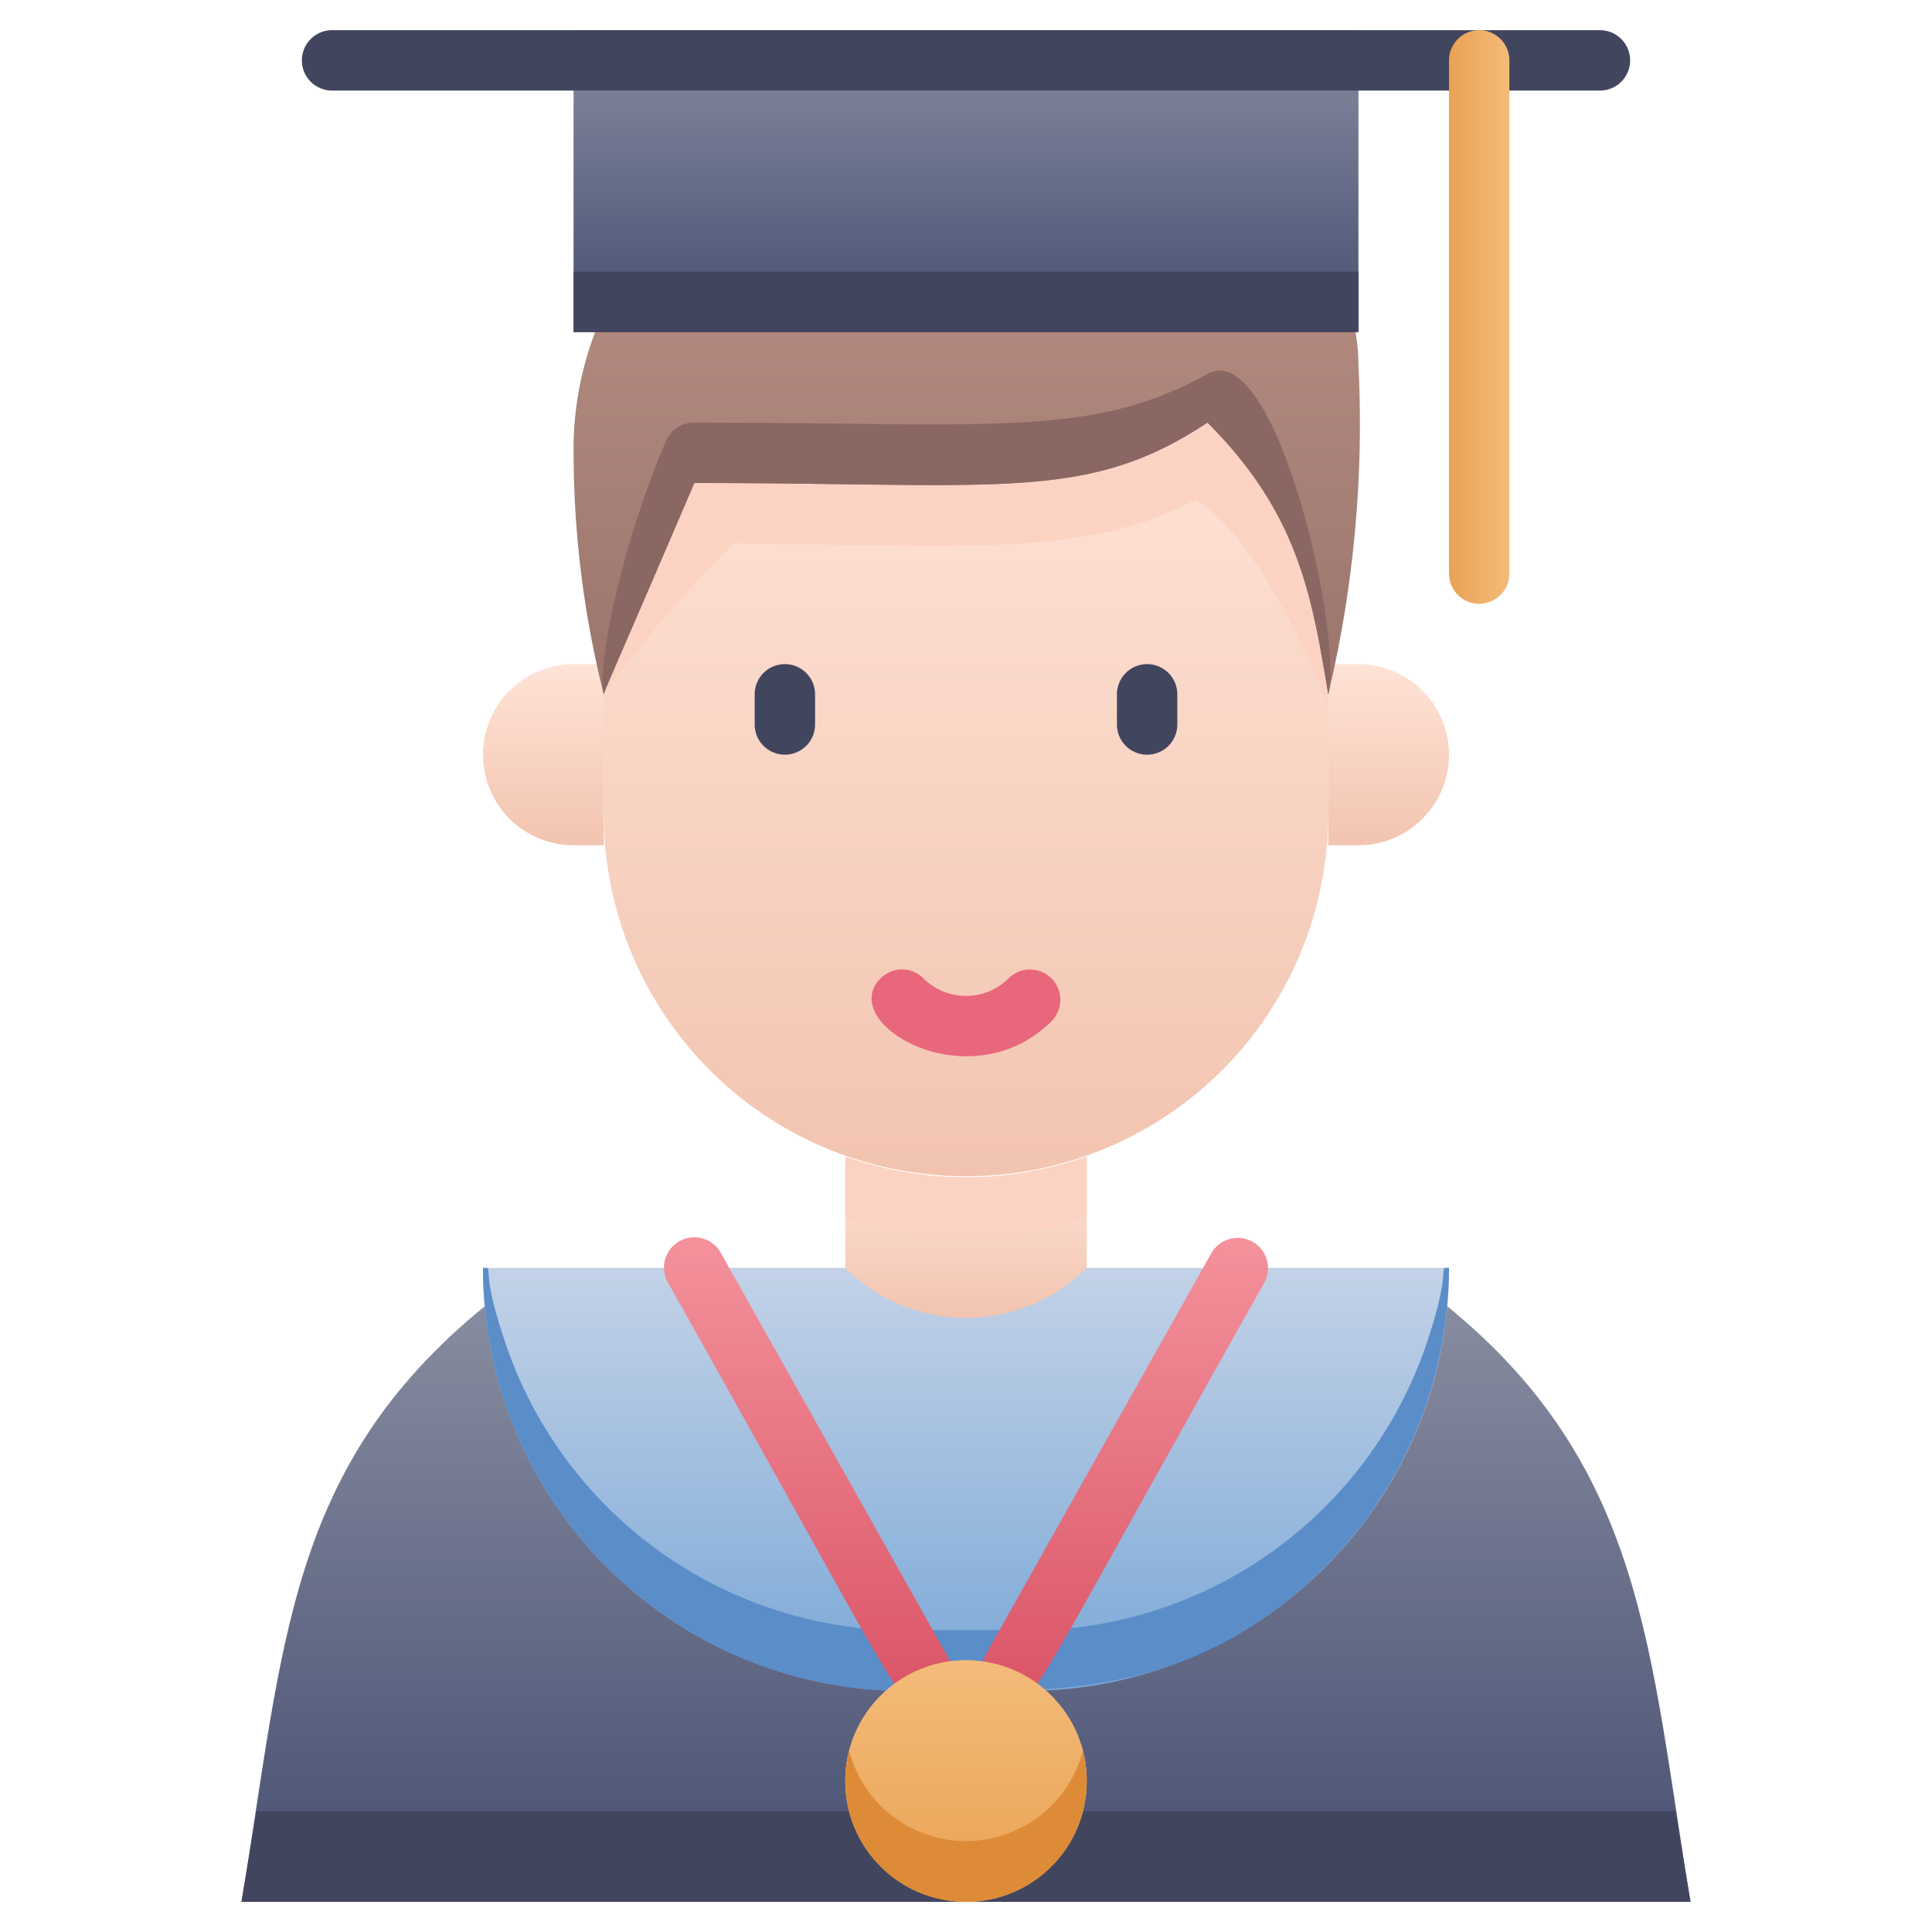 <svg xmlns="http://www.w3.org/2000/svg" xmlns:xlink="http://www.w3.org/1999/xlink" viewBox="0 0 64 64"><defs><style>.cls-1{fill:url(#linear-gradient);}.cls-2{fill:#42455e;}.cls-3{fill:url(#linear-gradient-2);}.cls-4{fill:#5b8dc9;}.cls-5{fill:url(#linear-gradient-3);}.cls-6{fill:url(#linear-gradient-4);}.cls-7{fill:url(#linear-gradient-5);}.cls-8{fill:#dd8b37;}.cls-9{fill:url(#linear-gradient-7);}.cls-10{fill:url(#linear-gradient-8);}.cls-11{fill:#fcd2c3;}.cls-12{fill:#e8677d;}.cls-13{fill:url(#linear-gradient-9);}.cls-14{fill:url(#linear-gradient-10);}.cls-15{fill:url(#linear-gradient-11);}.cls-16{fill:#8a6762;}.cls-17{fill:url(#linear-gradient-12);}.cls-18{fill:url(#linear-gradient-13);}.cls-19{fill:url(#linear-gradient-14);}</style><linearGradient id="linear-gradient" x1="32" y1="63" x2="32" y2="43.27" gradientUnits="userSpaceOnUse"><stop offset="0" stop-color="#474f72"/><stop offset="1" stop-color="#878c9f"/></linearGradient><linearGradient id="linear-gradient-2" x1="32" y1="55.99" x2="32" y2="42" gradientUnits="userSpaceOnUse"><stop offset="0" stop-color="#7aa8d7"/><stop offset="1" stop-color="#c3d2e7"/></linearGradient><linearGradient id="linear-gradient-3" x1="37.27" y1="56.31" x2="37.27" y2="40.99" gradientUnits="userSpaceOnUse"><stop offset="0" stop-color="#da5466"/><stop offset="1" stop-color="#f4929c"/></linearGradient><linearGradient id="linear-gradient-4" x1="26.73" y1="56.31" x2="26.73" y2="40.99" xlink:href="#linear-gradient-3"/><linearGradient id="linear-gradient-5" x1="32" y1="63" x2="32" y2="55" gradientUnits="userSpaceOnUse"><stop offset="0" stop-color="#e9a254"/><stop offset="1" stop-color="#f4bb79"/></linearGradient><linearGradient id="linear-gradient-7" x1="32" y1="43.66" x2="32" y2="38.31" gradientUnits="userSpaceOnUse"><stop offset="0" stop-color="#f2c4b0"/><stop offset="1" stop-color="#ffe3d7"/></linearGradient><linearGradient id="linear-gradient-8" y1="39" y2="13.19" xlink:href="#linear-gradient-7"/><linearGradient id="linear-gradient-9" x1="46" y1="28" x2="46" y2="22" xlink:href="#linear-gradient-7"/><linearGradient id="linear-gradient-10" x1="18" y1="28" x2="18" y2="22" xlink:href="#linear-gradient-7"/><linearGradient id="linear-gradient-11" x1="32" y1="23" x2="32" y2="3.96" gradientUnits="userSpaceOnUse"><stop offset="0" stop-color="#9b756d"/><stop offset="1" stop-color="#bc9388"/></linearGradient><linearGradient id="linear-gradient-12" x1="19.99" y1="23" x2="19.99" y2="22.96" xlink:href="#linear-gradient"/><linearGradient id="linear-gradient-13" y1="11" y2="1" xlink:href="#linear-gradient"/><linearGradient id="linear-gradient-14" x1="48" y1="10.5" x2="50" y2="10.5" xlink:href="#linear-gradient-5"/></defs><title>Boy Graduation</title><g id="Boy_Graduation" data-name="Boy Graduation"><path class="cls-1" d="M56,63H8c1.41-8.48,1.5-14.39,8.06-19.73H47.94C54.51,48.62,54.63,54.76,56,63Z"/><polygon class="cls-2" points="56 63 8 63 8.5 60 55.5 60 56 63"/><path class="cls-3" d="M48,42A14,14,0,0,1,34.62,56H29.37A14,14,0,0,1,16,42Z"/><path class="cls-4" d="M48,42a14.07,14.07,0,0,1-4.1,9.9C39.17,56.61,34.17,56,29.37,56A14,14,0,0,1,16,42c.4,0-.13-.12.69,2.33A14,14,0,0,0,29.37,54h5.25a14,14,0,0,0,12.69-9.65C48.12,41.89,47.6,42,48,42Z"/><path class="cls-5" d="M33.52,56.31a1,1,0,0,1-.87-1.49l7.48-13.31a1,1,0,0,1,1.74,1C33.84,56.78,34.35,56.31,33.52,56.31Z"/><path class="cls-6" d="M30.48,56.31c-.84,0-.32.47-8.35-13.82a1,1,0,0,1,1.74-1l7.48,13.31A1,1,0,0,1,30.48,56.31Z"/><circle class="cls-7" cx="32" cy="59" r="4"/><circle class="cls-7" cx="32" cy="59" r="4"/><path class="cls-8" d="M32,63a4,4,0,0,1-3.87-5,4,4,0,0,0,7.74,0A4,4,0,0,1,32,63Z"/><path class="cls-9" d="M36,38.31V42a5.66,5.66,0,0,1-8,0V38.31A11.94,11.94,0,0,0,36,38.31Z"/><path class="cls-10" d="M44,13.19V27a12,12,0,0,1-23.95,1.06c-.07-.82-.05.2-.05-14.87Z"/><path class="cls-11" d="M36,38.31v2a11.94,11.94,0,0,1-8,0v-2A11.94,11.94,0,0,0,36,38.31Z"/><path class="cls-12" d="M29.17,32.41a1,1,0,0,1,1.42,0,2,2,0,0,0,2.82,0,1,1,0,0,1,1.42,1.42C32.14,36.51,27.68,33.91,29.17,32.41Z"/><path class="cls-13" d="M45,28H44V22h1a3,3,0,0,1,0,6Z"/><path class="cls-14" d="M19,22h1v6H19a3,3,0,0,1,0-6Z"/><path class="cls-11" d="M44,13.19V23.41S42,18,39.6,16.56c-3.72,1.91-7.38,1.5-15.28,1.44A40.82,40.82,0,0,0,20,23V13.19Z"/><path class="cls-15" d="M44,23c-.55-3.31-1-6-4-9-4,2.64-6.79,2-17,2-2.46,5.75-2.94,6.78-3,7a33.13,33.13,0,0,1-1-8.08A10.88,10.88,0,0,1,29.88,4C34.81,4,37.49,3.49,40,6a6.21,6.21,0,0,1,5,6.1A38.78,38.78,0,0,1,44,23Z"/><path class="cls-16" d="M44,23c-.55-3.31-1-6-4-9-4,2.64-6.79,2-17,2-2.46,5.75-2.94,6.78-3,7-.23-.92.57-4.9,2.05-8.36A1,1,0,0,1,23,14c9.89,0,13.12.53,17-1.61C42.25,11.12,44.5,21,44,23Z"/><path class="cls-17" d="M20,23s0,0,0,0S20,23,20,23Z"/><path class="cls-2" d="M25,24V23a1,1,0,0,1,2,0v1A1,1,0,0,1,25,24Z"/><path class="cls-2" d="M37,24V23a1,1,0,0,1,2,0v1A1,1,0,0,1,37,24Z"/><rect class="cls-18" x="19" y="1" width="26" height="10"/><path class="cls-2" d="M53,3H11a1,1,0,0,1,0-2H53A1,1,0,0,1,53,3Z"/><path class="cls-19" d="M48,19V2a1,1,0,0,1,2,0V19A1,1,0,0,1,48,19Z"/><rect class="cls-2" x="19" y="9" width="26" height="2"/></g></svg>